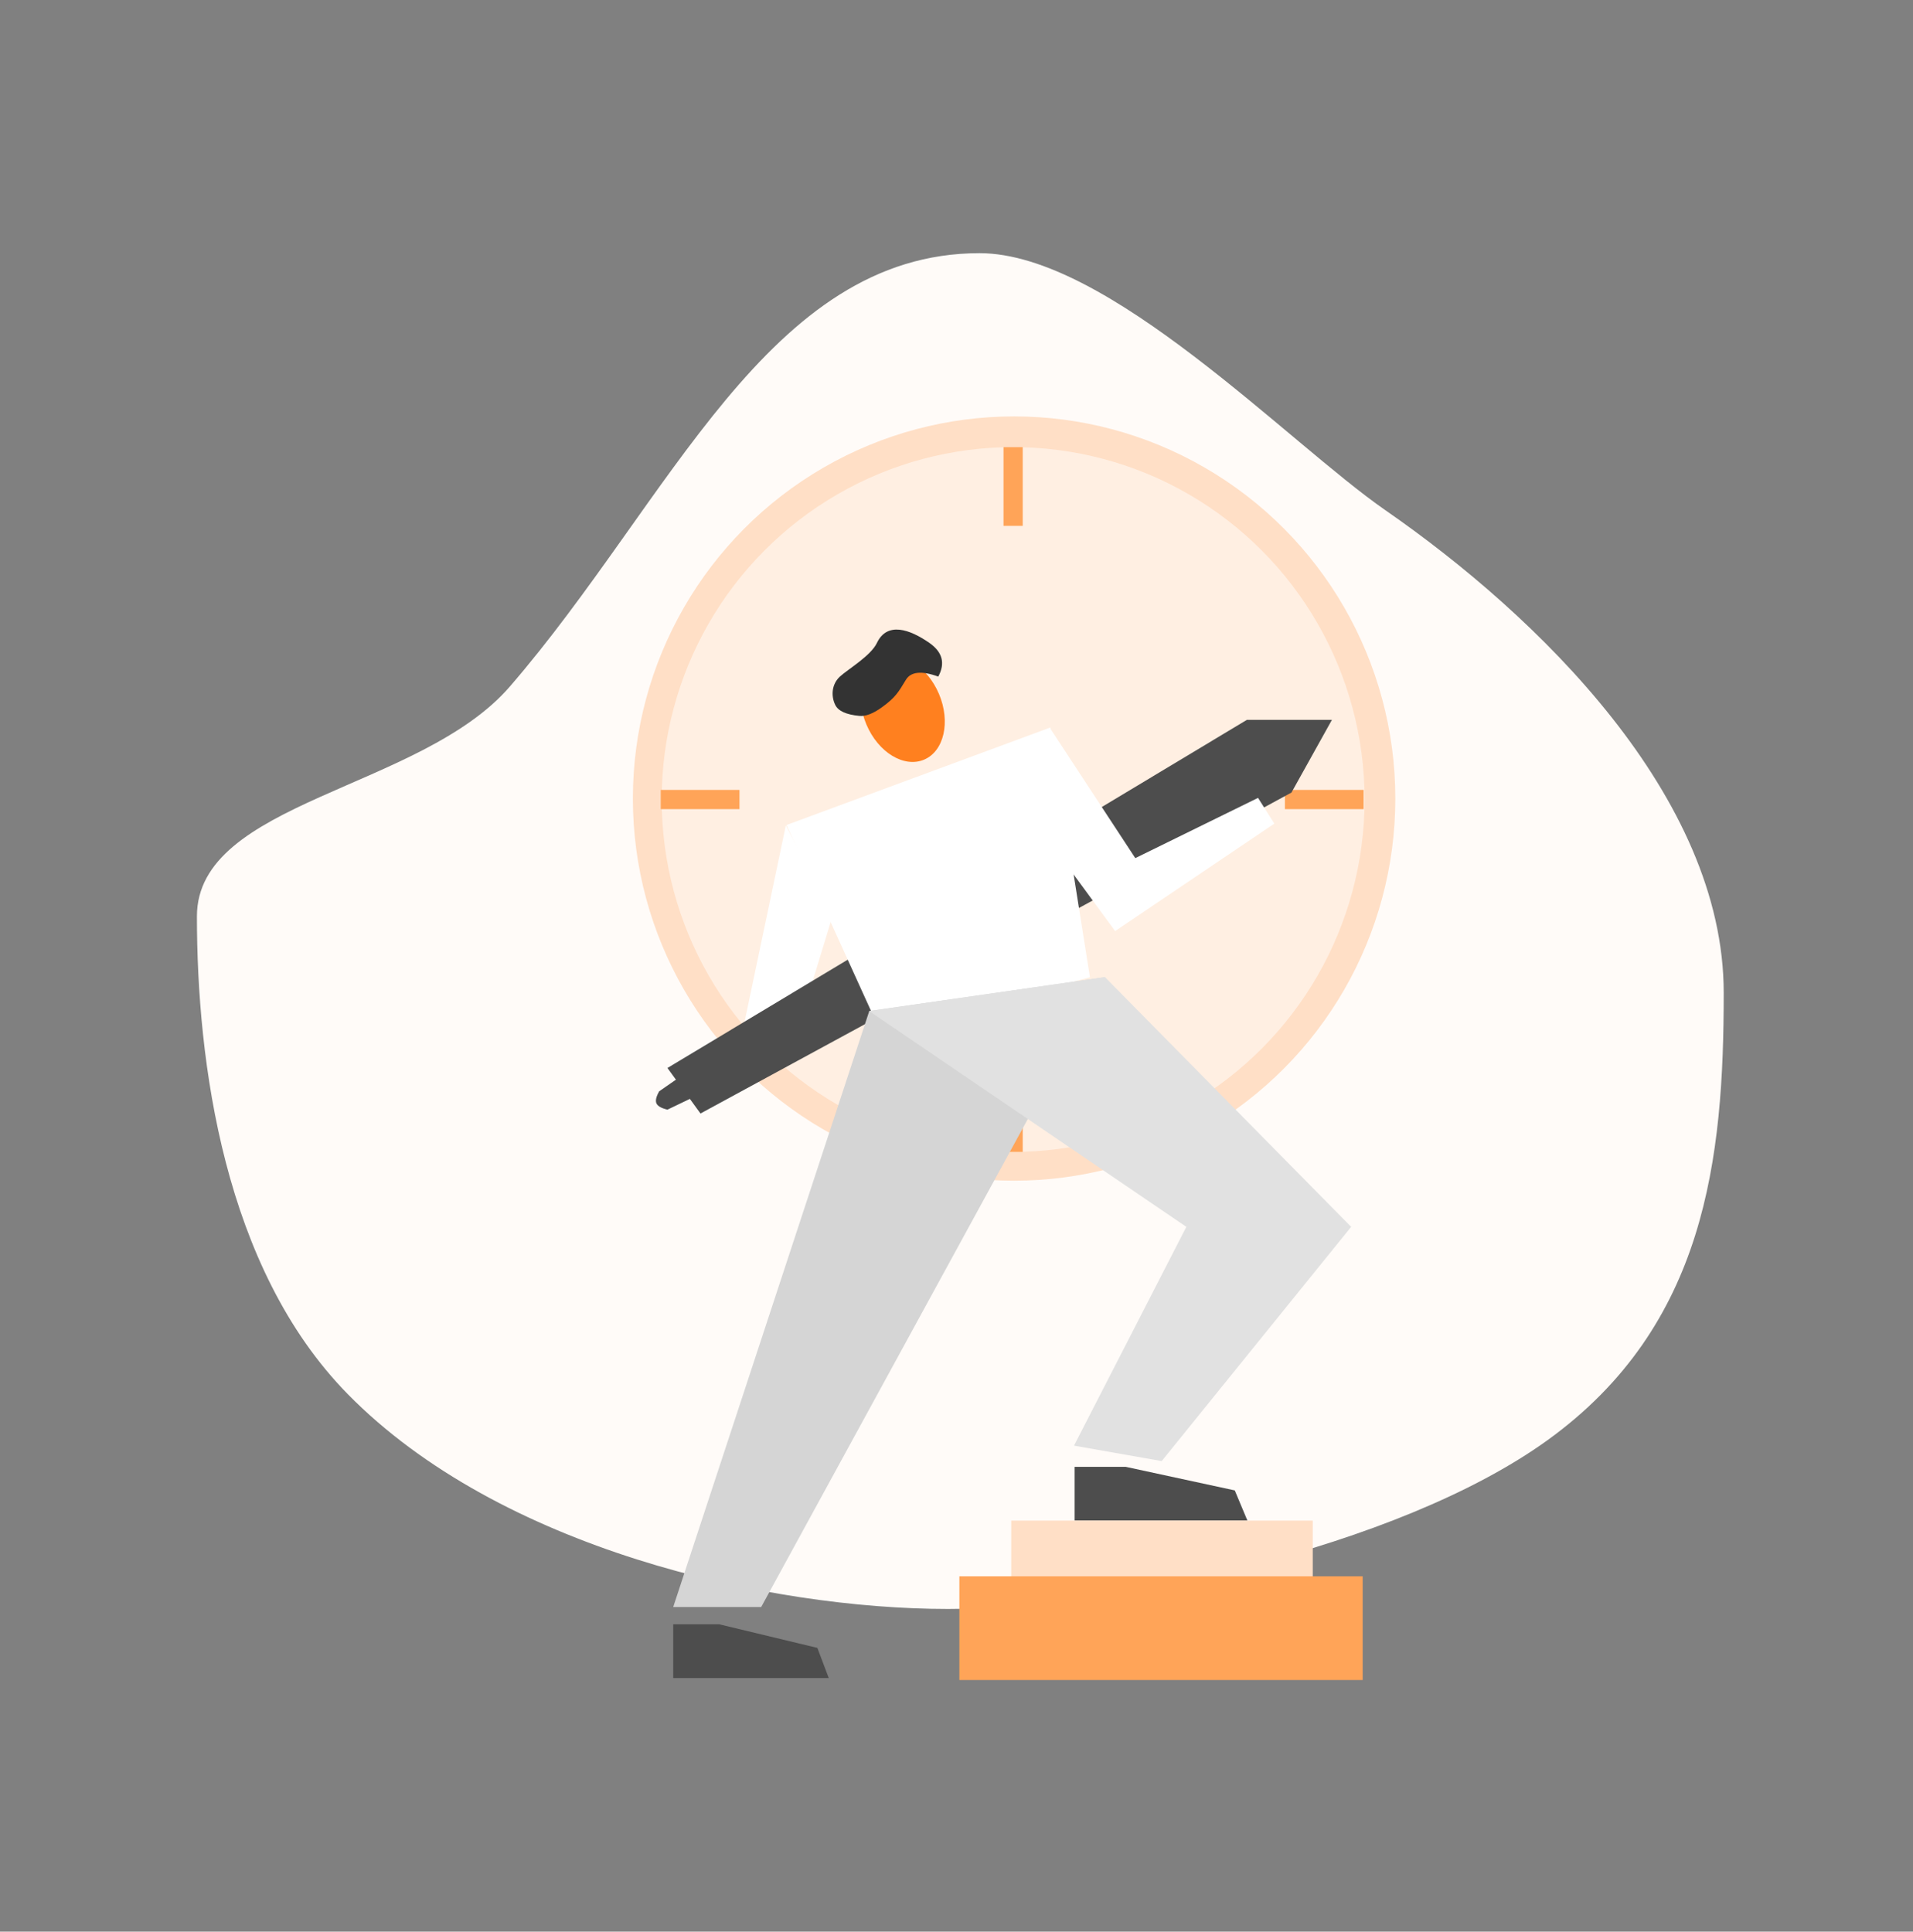 <?xml version="1.0" encoding="UTF-8"?>
<svg width="204px" height="206px" viewBox="0 0 204 206" version="1.1" xmlns="http://www.w3.org/2000/svg" xmlns:xlink="http://www.w3.org/1999/xlink">
    <rect x="0" y="0" width="204" height="206" fill="#808080" stroke="none"/>
    <title>chahua-jz2</title>
    <g id="页面-1" stroke="none" stroke-width="1" fill="none" fill-rule="evenodd">
        <g id="7.1.1家长控制-图文介绍" transform="translate(-618, -256)">
            <g id="chahua-jz2" transform="translate(618, 256)">
                <g transform="translate(21, 27)">
                    <path d="M80.106,144.589 C97.23,144.589 127.929,138.201 144.013,126.598 C160.936,114.389 162.816,96.519 162.816,78.898 C162.816,57.921 142.999,38.686 126.736,27.413 C116.356,20.218 97.153,0 83.461,0 C60.88,0 50.527,26.356 33.38,46.206 C23.842,57.248 0,58.443 0,70.727 C0,86.213 2.847,108.201 16.094,121.687 C32.245,138.129 60.799,144.589 80.106,144.589 Z" id="椭圆形" fill="#FFFBF8"></path>
                    <g id="时钟" transform="translate(46.49, 17.408)">
                        <ellipse id="椭圆形" fill="#FFDFC6" cx="40.653" cy="40.755" rx="40.653" ry="40.755"></ellipse>
                        <ellipse id="椭圆形" fill="#FFEFE2" cx="40.55" cy="40.858" rx="37.478" ry="37.581"></ellipse>
                        <rect id="矩形" fill="#FFA458" x="39.526" y="3.277" width="2.048" height="8.397"></rect>
                        <rect id="矩形" fill="#FFA458" x="39.526" y="70.042" width="2.048" height="8.397"></rect>
                        <rect id="矩形" fill="#FFA458" transform="translate(7.168, 40.858) rotate(90) translate(-7.168, -40.858) " x="6.144" y="36.659" width="2.048" height="8.397"></rect>
                        <rect id="矩形" fill="#FFA458" transform="translate(73.728, 40.858) rotate(90) translate(-73.728, -40.858) " x="72.704" y="36.659" width="2.048" height="8.397"></rect>
                    </g>
                    <g id="人" transform="translate(48.947, 40.141)">
                        <ellipse id="椭圆形" fill="#FF801F" transform="translate(26.317, 8.499) rotate(-23) translate(-26.317, -8.499) " cx="26.317" cy="8.499" rx="4.198" ry="5.837"></ellipse>
                        <polygon id="路径-9" fill="#FFFFFF" points="13.854 20.89 9.421 41.984 15.34 41.984 18.842 30.513"></polygon>
                        <polygon id="路径-7" fill="#4D4D4D" points="1.229 46.755 63.023 9.626 72.09 9.626 67.773 17.381 4.751 51.61"></polygon>
                        <path d="M46.285,37.085 L24.001,43.008 C17.284,28.231 13.926,20.843 13.926,20.843 C13.926,20.843 23.303,17.377 42.055,10.445 L46.285,37.085 Z" id="路径-4" fill="#FFFFFF"></path>
                        <path d="M3.132,47.309 L0.349,49.24 C0.024,49.812 -0.074,50.242 0.055,50.531 C0.185,50.82 0.576,51.043 1.228,51.2 L4.71,49.527 L3.132,47.309 Z" id="路径-8" fill="#4D4D4D"></path>
                        <polygon id="路径-10" fill="#FFFFFF" points="44.411 25.939 48.968 32.154 65.946 20.696 64.208 17.949 51.119 24.375 41.984 10.445"></polygon>
                        <polygon id="路径-5" fill="#D5D5D5" points="1.843 104.243 11.224 104.243 47.923 37.069 22.75 40.682"></polygon>
                        <polygon id="路径-6" fill="#E1E1E1" points="56.564 63.697 44.583 87.032 53.935 88.678 74.138 63.697 47.888 37.069 22.733 40.681"></polygon>
                        <polygon id="路径-11" fill="#4D4D4D" points="1.843 106.086 1.843 111.821 18.432 111.821 17.216 108.599 6.756 106.086"></polygon>
                        <polygon id="路径-11" fill="#4D4D4D" points="44.646 89.293 44.646 95.027 63.078 95.027 61.728 91.805 50.105 89.293"></polygon>
                        <path d="M30.108,5.015 C30.874,3.594 30.559,2.398 29.163,1.424 C27.07,-0.036 24.659,-0.869 23.567,1.424 C22.909,2.807 20.487,4.217 19.619,5.015 C18.752,5.813 18.648,7.052 19.119,8.029 C19.433,8.68 20.286,9.072 21.679,9.205 C22.349,9.279 23.163,8.968 24.121,8.272 C25.557,7.227 25.862,6.674 26.655,5.361 C27.183,4.485 28.334,4.37 30.108,5.015 Z" id="路径-12" fill="#333333"></path>
                    </g>
                    <g id="编组-3" transform="translate(81.306, 135.168)">
                        <rect id="矩形" fill="#FFDFC6" x="5.53" y="1.15907284e-13" width="32.154" height="6.144"></rect>
                        <rect id="矩形" fill="#FFA458" x="-9.9475983e-14" y="5.939" width="43.008" height="11.059"></rect>
                    </g>
                </g>
                <rect x="0" y="0" width="204" height="206"></rect>
            </g>
        </g>
    </g>
</svg>